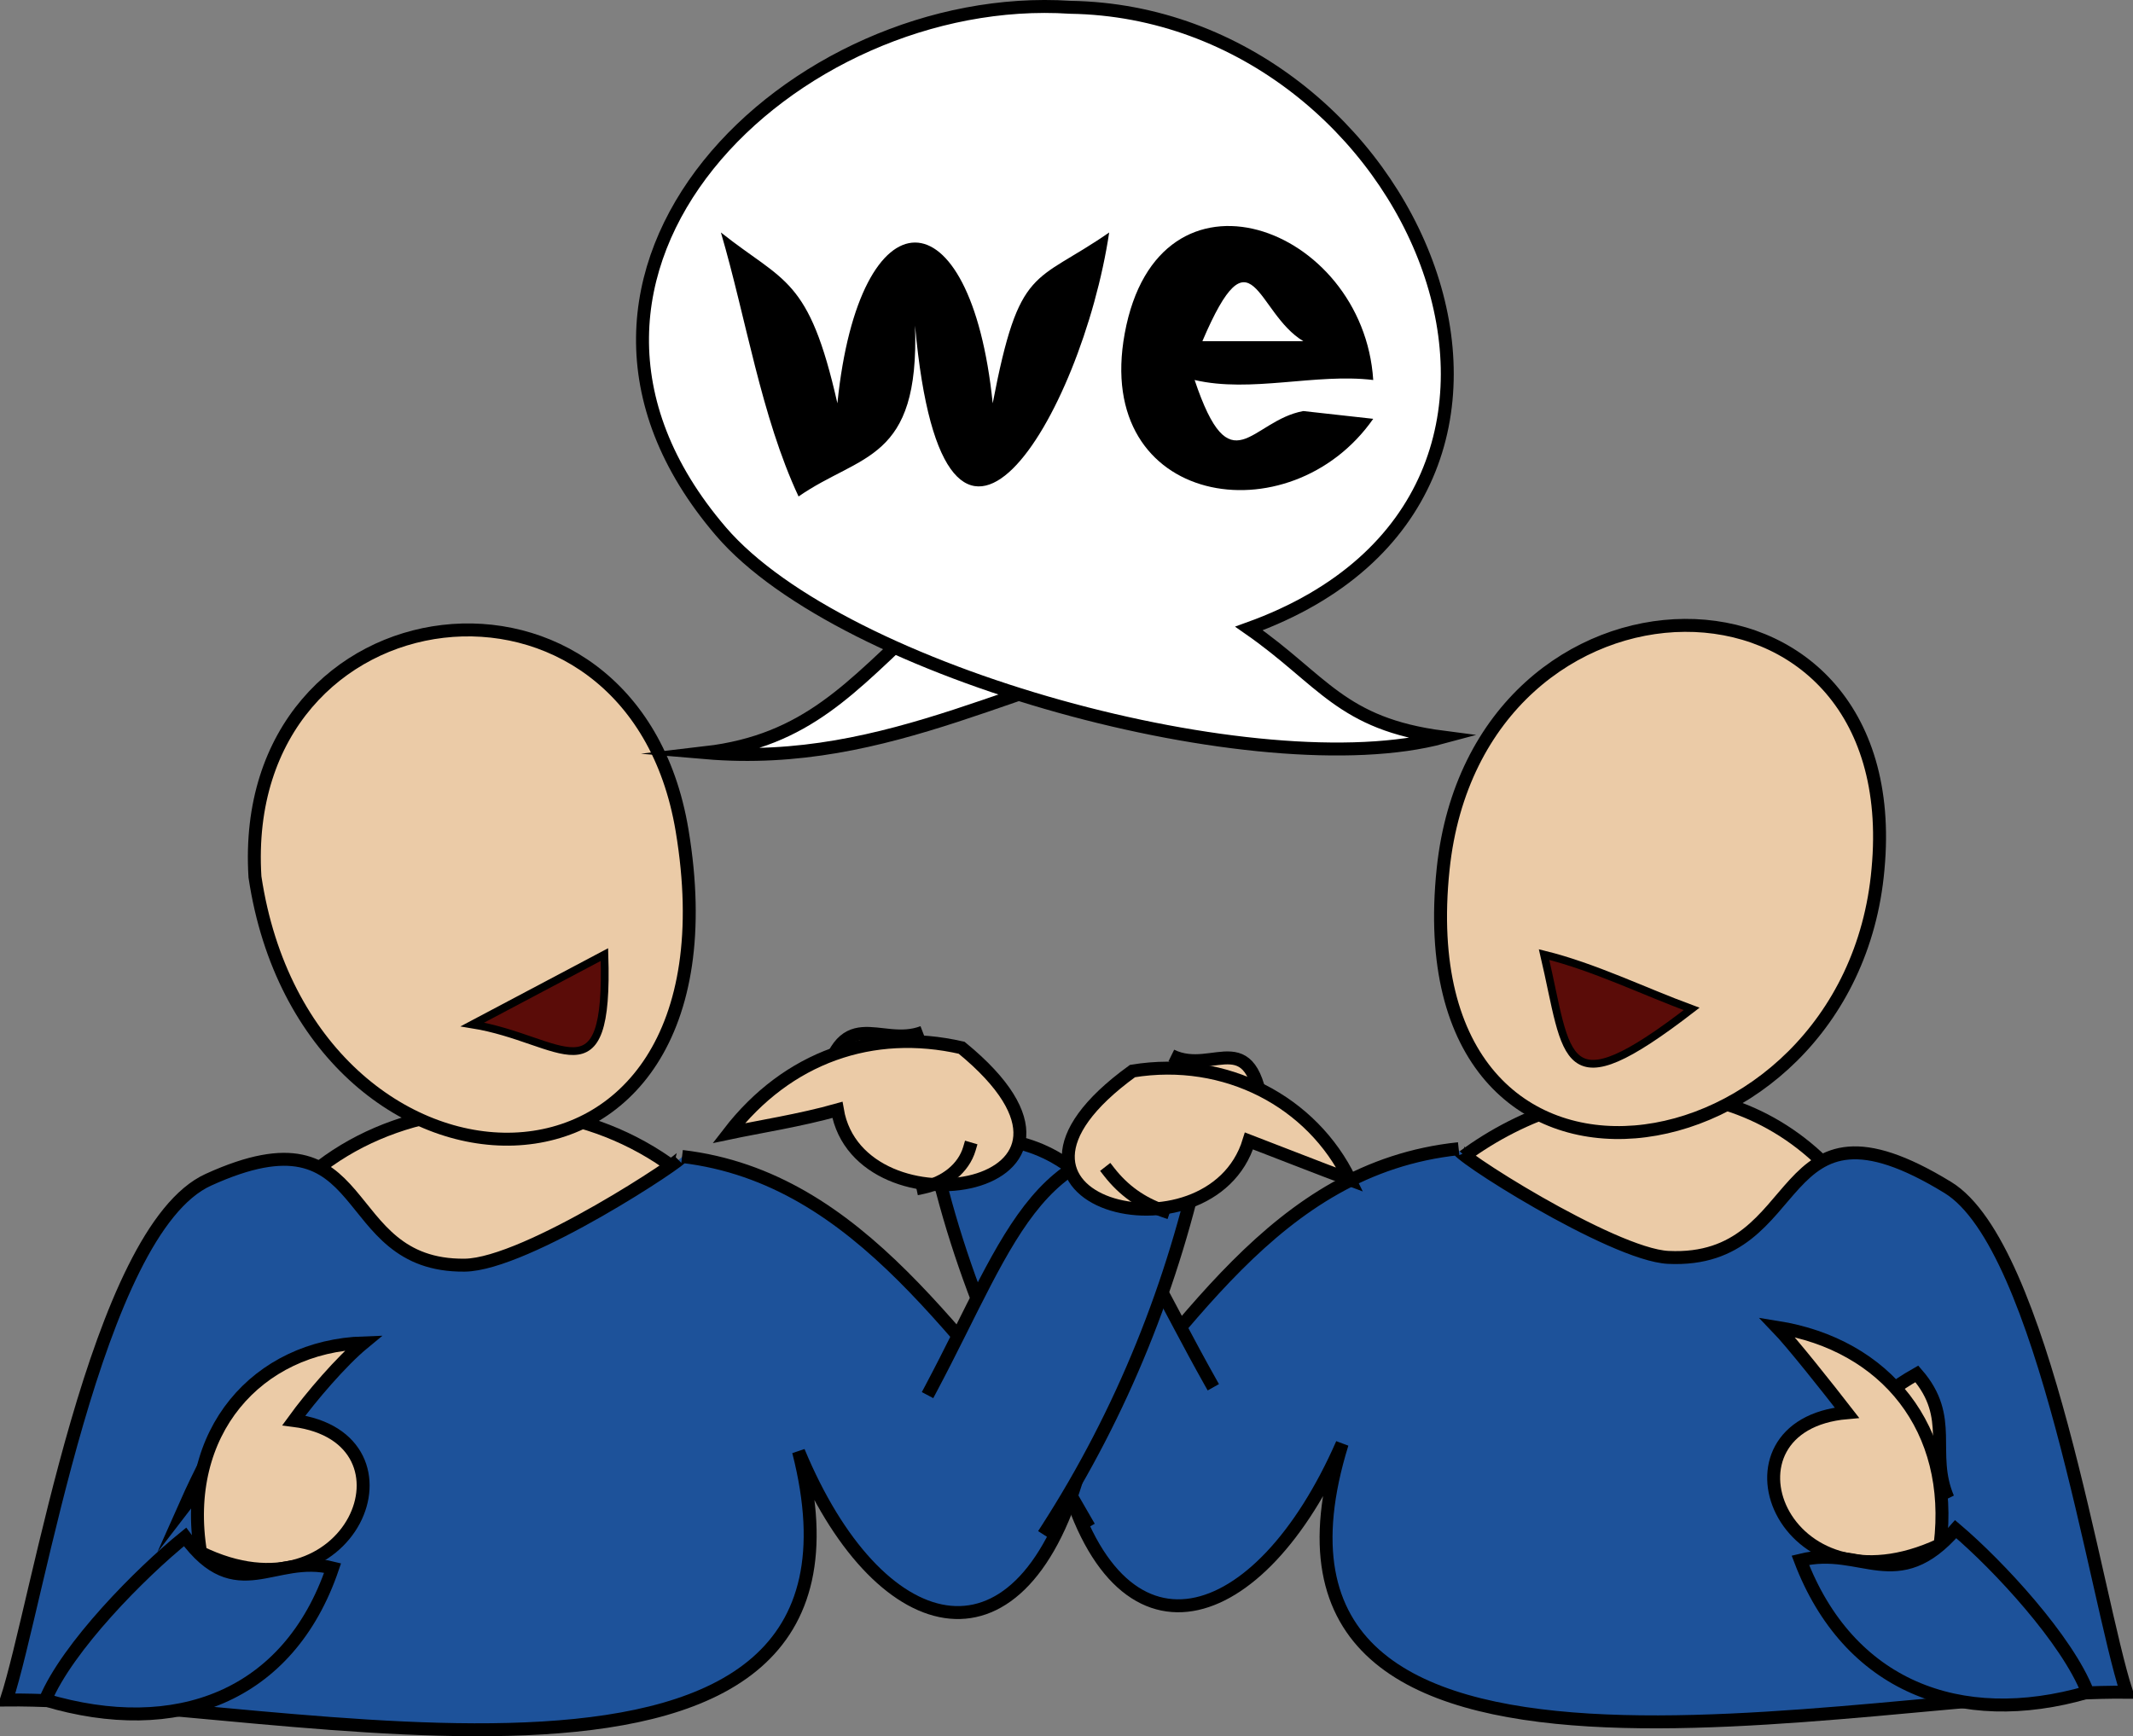 <svg xmlns="http://www.w3.org/2000/svg" xmlns:xlink="http://www.w3.org/1999/xlink" version="1.1" id="Layer_1" x="0px" y="0px" enable-background="new 0 0 822.05 841.89" xml:space="preserve" viewBox="306.99 338.31 206 167.71">
<rect x="306.99" y="338.31" width="206" height="167.71" fill="#808080" stroke="none"/>
<path fill-rule="evenodd" clip-rule="evenodd" fill="#EBCBA7" stroke="#000000" stroke-width="1.25" stroke-linecap="square" stroke-miterlimit="10" d="  M445.613,452.265c10.844-9.997,28.433-12.364,39,0C506.438,477.801,444.625,478.99,445.613,452.265z"/>
<path fill-rule="evenodd" clip-rule="evenodd" fill="#1D529A" stroke="#000000" stroke-width="1.25" stroke-linecap="square" stroke-miterlimit="10" d="  M409.613,480.015c11.768-12.776,20.337-28.869,38.25-30.75c-1.04,0.109,14.816,10.24,20.25,10.5c13.833,0.66,9.691-17.352,27-6.75  c9.279,5.684,14.28,39.629,17.25,48.75c-25.238-0.247-87.94,15.406-75.75-24C428.68,495.873,414.846,500.356,409.613,480.015z"/>
<path fill-rule="evenodd" clip-rule="evenodd" fill="#EBCBA7" stroke="#000000" stroke-width="1.25" stroke-linecap="square" stroke-miterlimit="10" d="  M488.363,422.265c-2.688,30.376-45.901,37.295-42,0C449.622,391.117,491.32,390.615,488.363,422.265z"/>
<path fill-rule="evenodd" clip-rule="evenodd" fill="#1D529A" d="M423.863,471.765c-8.438-15.002-11.21-25.604-27-23.25  c2.683,13.098,8.263,25.216,15,36.75C415.628,481.03,421.27,476.754,423.863,471.765z"/>
<path fill="none" stroke="#000000" stroke-width="1.25" stroke-linecap="square" stroke-miterlimit="10" d="M423.863,471.765  c-8.438-15.002-11.21-25.604-27-23.25c2.683,13.098,8.263,25.216,15,36.75"/>
<path fill-rule="evenodd" clip-rule="evenodd" fill="#EBCBA7" stroke="#000000" stroke-width="1.25" stroke-linecap="square" stroke-miterlimit="10" d="  M495.113,483.015c-1.871-4.399,0.709-7.746-3-12C482.868,476.266,491.664,477.01,495.113,483.015z"/>
<path fill-rule="evenodd" clip-rule="evenodd" fill="#EBCBA7" stroke="#000000" stroke-width="1.25" stroke-linecap="square" stroke-miterlimit="10" d="  M494.363,487.515c1.373-11.197-5.249-19.323-15.75-21c1.422,1.473,4.934,5.907,6.75,8.25  C472.025,475.944,478.961,494.722,494.363,487.515z"/>
<line fill="none" stroke="#000000" stroke-width="1.25" stroke-linecap="square" stroke-miterlimit="10" x1="478.613" y1="484.515" x2="478.613" y2="484.515"/>
<line fill="none" stroke="#000000" stroke-width="1.25" stroke-linecap="square" stroke-miterlimit="10" x1="489.863" y1="492.015" x2="489.863" y2="492.015"/>
<path fill-rule="evenodd" clip-rule="evenodd" fill="#1D529A" stroke="#000000" stroke-width="1.25" stroke-linecap="square" stroke-miterlimit="10" d="  M480.863,489.015c4.613,12.106,15.324,16.348,27.75,12.75c-1.961-5.05-8.579-12.216-12.75-15.75  C490.21,492.519,486.795,487.542,480.863,489.015z"/>
<path fill-rule="evenodd" clip-rule="evenodd" fill="#EBCBA7" stroke="#000000" stroke-width="1.25" stroke-linecap="square" stroke-miterlimit="10" d="  M374.363,453.015c-15.018-14.013-43.24-8.059-45.75,15C345.094,471.401,375.305,477.867,374.363,453.015z"/>
<path fill-rule="evenodd" clip-rule="evenodd" fill="#1D529A" stroke="#000000" stroke-width="1.25" stroke-linecap="square" stroke-miterlimit="10" d="  M411.113,480.765c-11.602-12.247-20.827-28.696-38.25-30.75c0.529,0.062-15.038,10.441-21,10.5  c-12.646,0.125-8.496-15.648-24.75-8.25c-10.867,4.946-16.426,40.809-19.5,50.25c26.009-0.255,86.587,15.458,76.5-24  C391.705,496.795,405.316,500.722,411.113,480.765z"/>
<path fill-rule="evenodd" clip-rule="evenodd" fill="#EBCBA7" stroke="#000000" stroke-width="1.25" stroke-linecap="square" stroke-miterlimit="10" d="  M331.613,423.015c5.07,33.796,47.871,35.225,41.25-4.5C368.067,389.74,329.838,394.537,331.613,423.015z"/>
<path fill-rule="evenodd" clip-rule="evenodd" fill="#1D529A" d="M396.863,472.515c8.012-15.082,10.462-25.677,26.25-23.25  c-2.751,13-7.752,25.492-15,36.75C404.59,481.788,399.208,477.446,396.863,472.515z"/>
<path fill="none" stroke="#000000" stroke-width="1.25" stroke-linecap="square" stroke-miterlimit="10" d="M396.863,472.515  c8.012-15.082,10.462-25.677,26.25-23.25c-2.751,13-7.752,25.492-15,36.75"/>
<path fill-rule="evenodd" clip-rule="evenodd" fill="#EBCBA7" stroke="#000000" stroke-width="1.25" stroke-linecap="square" stroke-miterlimit="10" d="  M396.113,438.015c-4.238,1.62-8.029-3.275-9.75,6C389.833,442.663,392.647,439.34,396.113,438.015z"/>
<path fill-rule="evenodd" clip-rule="evenodd" fill="#EBCBA7" stroke="#000000" stroke-width="1.25" stroke-linecap="square" stroke-miterlimit="10" d="  M399.863,439.515c-8.609-1.968-16.821,0.879-22.5,8.25c2.794-0.592,6.972-1.248,10.5-2.25  C389.957,457.85,416.918,453.474,399.863,439.515z"/>
<path fill-rule="evenodd" clip-rule="evenodd" fill="#EBCBA7" d="M400.613,449.265C396.761,452.954,395.342,454.313,400.613,449.265  L400.613,449.265z"/>
<path fill="none" stroke="#000000" stroke-width="1.25" stroke-linecap="square" stroke-miterlimit="10" d="M400.613,449.265  c-0.562,1.908-2.336,3.289-4.5,3.75"/>
<path fill-rule="evenodd" clip-rule="evenodd" fill="#EBCBA7" stroke="#000000" stroke-width="1.25" stroke-linecap="square" stroke-miterlimit="10" d="  M324.863,483.765C330.949,470.076,334.05,471.861,324.863,483.765L324.863,483.765z"/>
<path fill-rule="evenodd" clip-rule="evenodd" fill="#EBCBA7" stroke="#000000" stroke-width="1.25" stroke-linecap="square" stroke-miterlimit="10" d="  M326.363,488.265c-1.922-11.638,5.517-19.921,15.75-20.25c-2.145,1.768-5.066,5.181-6.75,7.5  C348.334,477.193,340.914,495.365,326.363,488.265z"/>
<line fill="none" stroke="#000000" stroke-width="1.25" stroke-linecap="square" stroke-miterlimit="10" x1="342.113" y1="485.265" x2="342.113" y2="485.265"/>
<line fill="none" stroke="#000000" stroke-width="1.25" stroke-linecap="square" stroke-miterlimit="10" x1="330.113" y1="492.765" x2="330.113" y2="492.765"/>
<path fill-rule="evenodd" clip-rule="evenodd" fill="#1D529A" stroke="#000000" stroke-width="1.25" stroke-linecap="square" stroke-miterlimit="10" d="  M339.113,489.765c-4.248,12.494-15.146,16.503-27.75,12.75c2.15-5.129,9.137-12.217,13.5-15.75  C329.858,493.579,333.433,488.336,339.113,489.765z"/>
<path fill-rule="evenodd" clip-rule="evenodd" fill="#EBCBA7" stroke="#000000" stroke-width="1.25" stroke-linecap="square" stroke-miterlimit="10" d="  M420.113,440.265c4.234,2.077,8.077-3.685,9,6.75C425.584,445.548,423.509,441.93,420.113,440.265z"/>
<path fill-rule="evenodd" clip-rule="evenodd" fill="#EBCBA7" stroke="#000000" stroke-width="1.25" stroke-linecap="square" stroke-miterlimit="10" d="  M416.363,441.765c9.007-1.475,17.364,2.972,21,10.5c-3.109-1.158-6.528-2.516-9.75-3.75  C423.898,460.71,398.741,454.539,416.363,441.765z"/>
<path fill-rule="evenodd" clip-rule="evenodd" fill="#EBCBA7" d="M414.113,451.515C419.192,455.444,420.118,456.161,414.113,451.515  L414.113,451.515z"/>
<path fill="none" stroke="#000000" stroke-width="1.25" stroke-linecap="square" stroke-miterlimit="10" d="M414.113,451.515  c1.378,1.767,3.105,3.008,5.25,3.75"/>
<path fill-rule="evenodd" clip-rule="evenodd" fill="#FFFFFF" stroke="#000000" stroke-width="1.25" stroke-linecap="square" stroke-miterlimit="10" d="  M396.113,398.265c-6.862,6.321-11.145,11.597-21,12.75c17.931,1.521,30.88-7.572,47.25-10.5c-3.987-6.641-9.14-17.532-10.5-23.25  C402.603,382.403,394.458,390.382,396.113,398.265z"/>
<path fill-rule="evenodd" clip-rule="evenodd" fill="#FFFFFF" stroke="#000000" stroke-width="1.25" stroke-linecap="square" stroke-miterlimit="10" d="  M410.363,339.015c33.314,0.515,53.263,46.997,17.25,60c7.167,4.987,8.86,9.218,18.75,10.5c-17.625,4.772-57.918-6.071-69.75-19.875  C355.068,364.504,383.668,337.263,410.363,339.015z"/>
<path fill-rule="evenodd" clip-rule="evenodd" d="M384.113,386.265c-3.625-7.755-5.08-17.271-7.5-25.5  c6.124,4.866,8.49,4.284,11.25,16.5c2.116-20.704,12.884-20.704,15,0c2.58-13.467,4.008-11.468,11.25-16.5  c-2.652,17.692-15.943,40.163-18.75,9C395.803,382.942,390.101,382.105,384.113,386.265z"/>
<path fill-rule="evenodd" clip-rule="evenodd" d="M432.863,378.015c2.25,0.25,4.5,0.5,6.75,0.75c-8.043,11.505-27.076,8.486-24-8.25  c3.257-17.717,23.043-10.41,24,4.5c-5.57-0.671-11.812,1.273-17.25,0C425.857,385.41,427.774,378.94,432.863,378.015z   M432.863,371.265c-4.602-2.759-4.926-11.297-9.75,0C426.363,371.265,429.613,371.265,432.863,371.265z"/>
<path fill-rule="evenodd" clip-rule="evenodd" fill="#5A0C08" stroke="#000000" stroke-width="0.75" stroke-linecap="square" stroke-miterlimit="10" d="  M456.113,430.515c4.847,1.195,9.56,3.521,14.25,5.25C457.686,445.536,458.482,440.619,456.113,430.515z"/>
<path fill-rule="evenodd" clip-rule="evenodd" fill="#5A0C08" stroke="#000000" stroke-width="0.75" stroke-linecap="square" stroke-miterlimit="10" d="  M352.613,437.265c4.25-2.25,8.5-4.5,12.75-6.75C365.823,444.978,361.25,438.664,352.613,437.265z"/>
</svg>